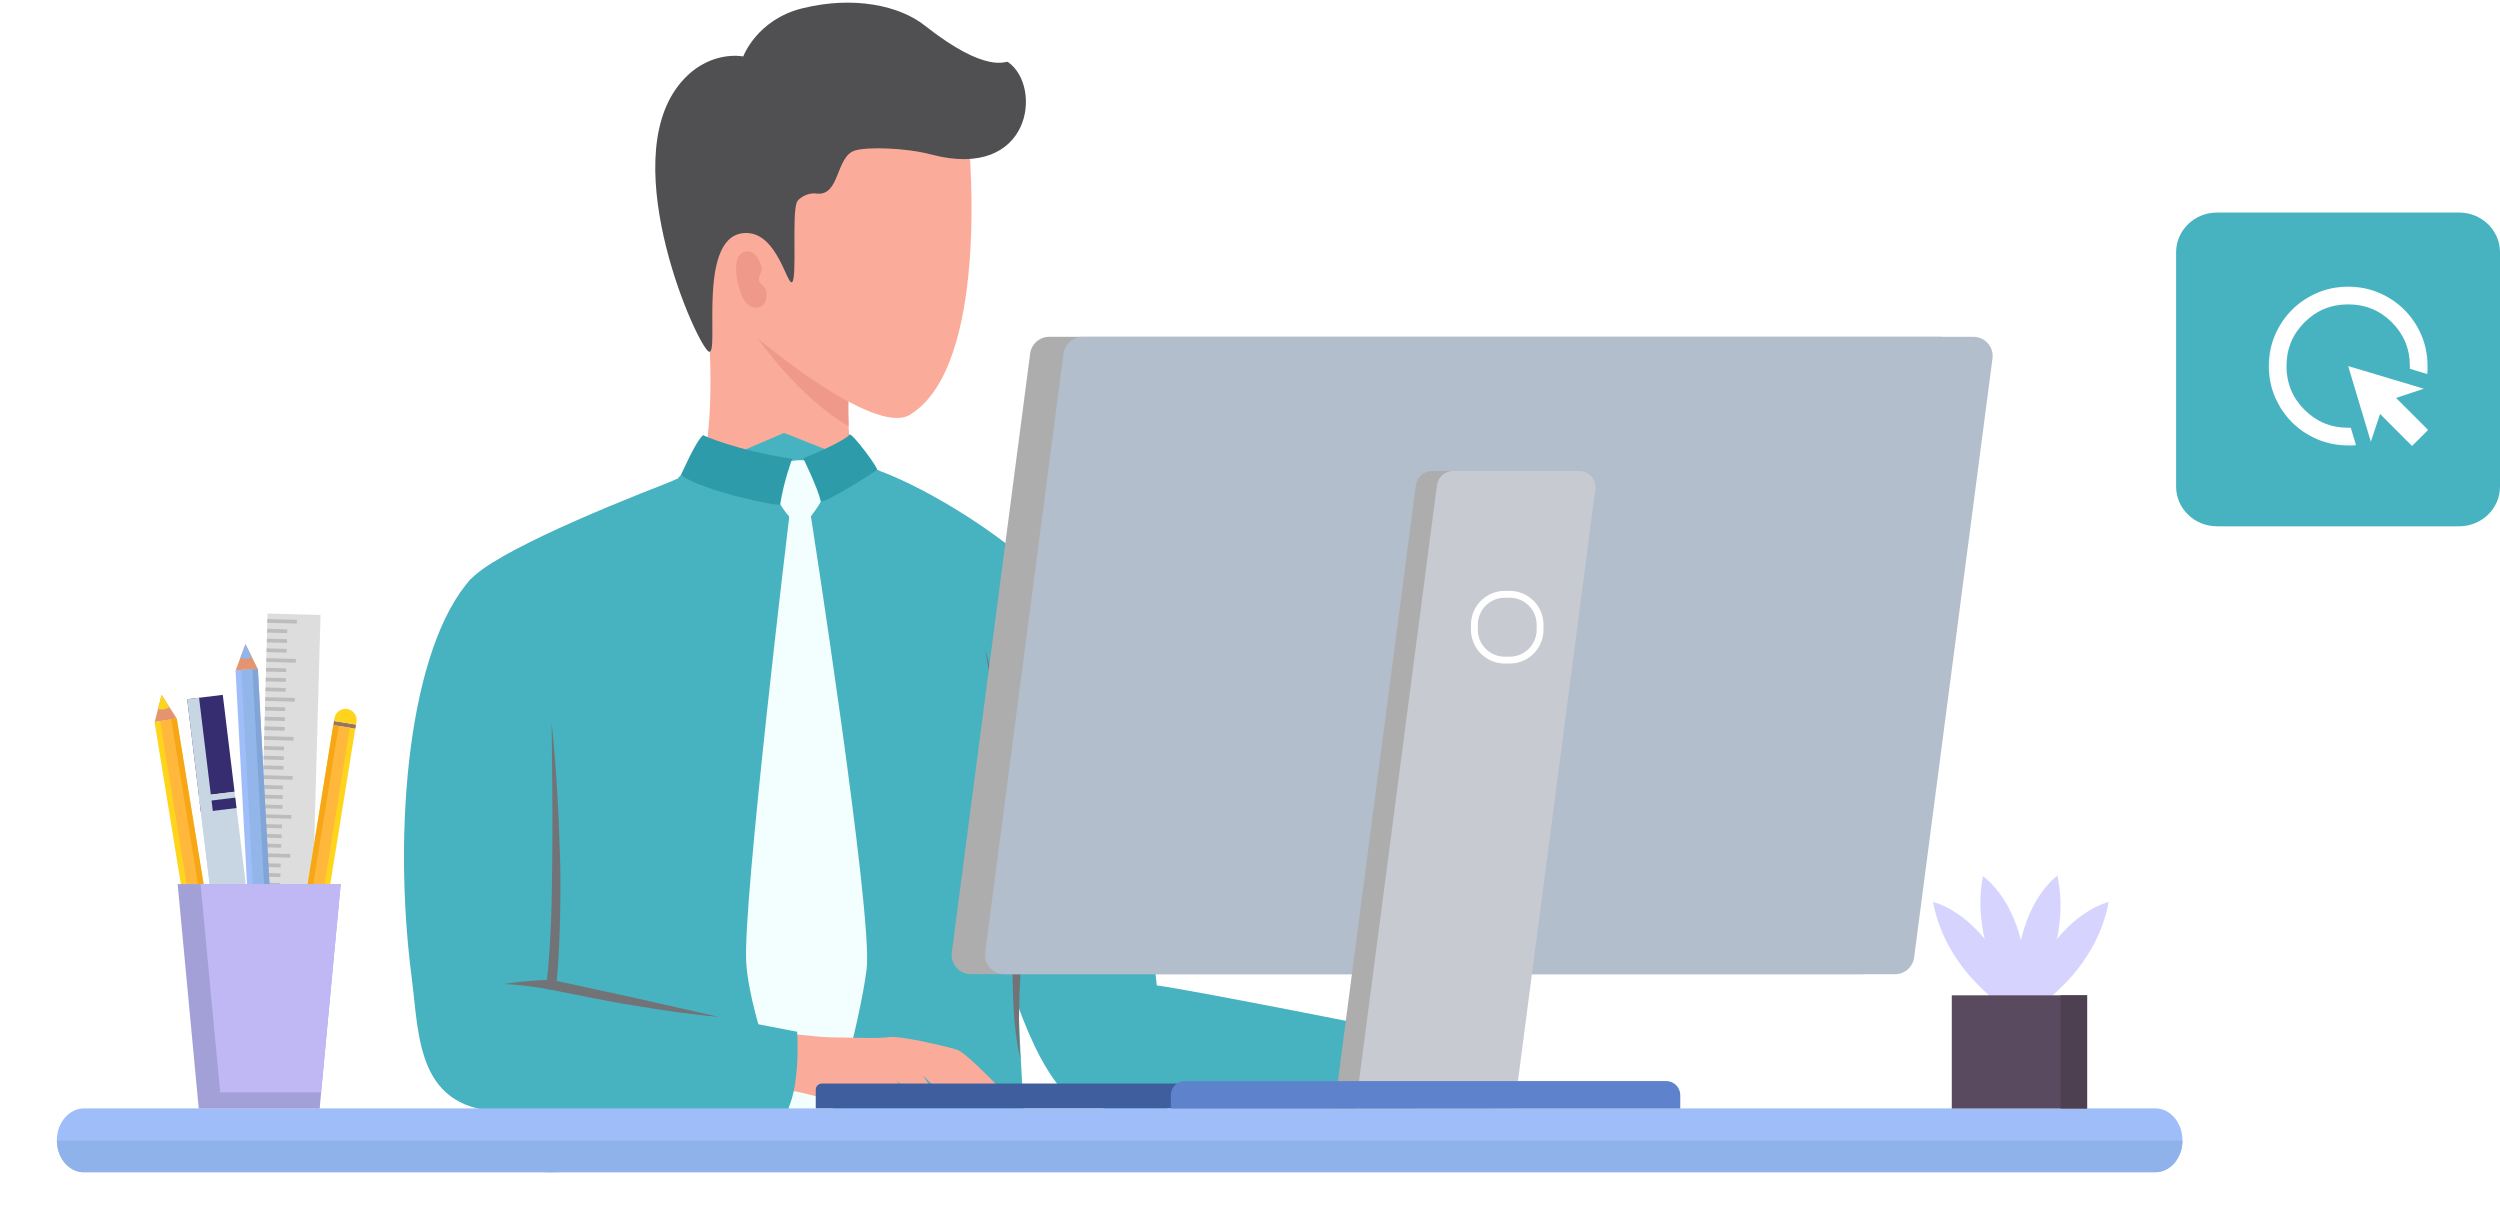 <svg width="247" height="120" viewBox="0 0 247 120" fill="none" xmlns="http://www.w3.org/2000/svg">
<path d="M242.956 21H219.044C216.811 21 215 22.754 215 24.918V48.082C215 50.246 216.811 52 219.044 52H242.956C245.189 52 247 50.246 247 48.082V24.918C247 22.754 245.189 21 242.956 21Z" fill="#47B2C0"/>
<mask id="mask0_10_1231" style="mask-type:alpha" maskUnits="userSpaceOnUse" x="219" y="21" width="26" height="26">
<rect x="219" y="21" width="26" height="26" fill="#D9D9D9"/>
</mask>
<g mask="url(#mask0_10_1231)">
<mask id="mask1_10_1231" style="mask-type:alpha" maskUnits="userSpaceOnUse" x="223" y="27" width="18" height="18">
<rect x="223.334" y="27.5" width="17.333" height="17.333" fill="#D9D9D9"/>
</mask>
<g mask="url(#mask1_10_1231)">
<path d="M232.773 43.975C232.645 43.999 232.518 44.011 232.392 44.011H232.001C230.913 44.011 229.893 43.806 228.939 43.397C227.986 42.987 227.155 42.428 226.447 41.72C225.74 41.012 225.181 40.182 224.771 39.228C224.361 38.275 224.156 37.254 224.156 36.167C224.156 35.079 224.361 34.059 224.771 33.105C225.181 32.151 225.74 31.321 226.447 30.613C227.155 29.905 227.986 29.346 228.939 28.936C229.893 28.527 230.913 28.322 232.001 28.322C233.089 28.322 234.109 28.527 235.063 28.936C236.016 29.346 236.847 29.905 237.555 30.613C238.262 31.321 238.821 32.151 239.231 33.105C239.641 34.059 239.846 35.079 239.846 36.167V36.563C239.846 36.692 239.834 36.824 239.81 36.959L238.095 36.434V36.167C238.095 34.472 237.503 33.033 236.319 31.849C235.135 30.665 233.696 30.073 232.001 30.073C230.306 30.073 228.867 30.665 227.683 31.849C226.499 33.033 225.907 34.472 225.907 36.167C225.907 37.861 226.499 39.3 227.683 40.485C228.867 41.669 230.306 42.261 232.001 42.261H232.258L232.773 43.975ZM238.311 44.066L235.152 40.897L234.239 43.644L232.001 36.167L239.478 38.405L236.732 39.318L239.901 42.477L238.311 44.066Z" fill="white"/>
</g>
</g>
<path d="M68.004 48.855C75.118 50.669 85.449 47.887 85.449 47.887C84.359 47.15 83.95 44.681 83.841 42.117C83.759 40.208 83.841 38.257 83.923 36.839C83.991 35.652 84.086 34.861 84.086 34.861L69.149 25.355C70.634 34.384 70.348 41.981 69.476 45.964C69.094 47.75 68.004 48.855 68.004 48.855Z" fill="#FBAB99"/>
<path d="M74.889 33.47C74.889 33.47 78.991 39.362 83.843 42.104C83.761 40.194 83.843 38.244 83.925 36.825L74.889 33.47Z" fill="#EF998B"/>
<path d="M95.74 14.402C95.74 14.402 97.826 36.157 89.894 40.985C86.323 43.154 74.629 33.252 74.629 33.252C74.629 33.252 66.969 26.637 68.291 18.971C70.772 4.486 93.505 -0.001 95.74 14.416V14.402Z" fill="#FBAB99"/>
<path d="M99.585 6.123C99.367 5.973 97.514 7.378 91.367 2.522C88.873 0.558 84.375 -0.437 79.291 0.817C74.78 1.922 73.431 5.577 73.431 5.577C73.431 5.577 69.887 4.827 67.066 8.401C60.824 16.339 69.001 34.479 70.064 34.752C71.127 35.025 68.728 22.872 73.812 23.022C76.838 23.104 77.792 28.341 78.269 27.864C78.76 27.373 78.228 21.331 78.719 19.994C78.841 19.653 79.714 18.998 80.654 19.121C83.012 19.435 82.535 15.452 84.484 14.866C85.711 14.498 89.472 14.593 91.994 15.261C101.929 17.894 103.033 8.524 99.599 6.137L99.585 6.123Z" fill="#504F52"/>
<path d="M73.376 24.945C73.798 24.754 74.493 24.7 75.011 25.777C75.543 26.868 75.093 26.787 74.984 27.455C74.875 28.123 75.516 28.096 75.693 28.682C75.884 29.255 75.652 30.619 74.466 30.374C73.267 30.115 72.994 28.3 72.858 27.755C72.722 27.209 72.49 25.355 73.376 24.959V24.945Z" fill="#EF998B"/>
<path d="M101.15 109.848C101.559 113.272 102.963 114.854 98.956 115.017C98.956 115.017 89.419 110.721 72.532 115.017C60.087 114.797 51.401 116.927 53.05 115.017C56.525 94.681 51.526 84.233 51.526 84.233C50.872 68.234 44.984 61.21 46.102 57.869C46.511 56.655 49.795 54.759 53.816 52.849C57.836 50.94 62.593 49.017 65.932 47.721L77.463 42.77L87.044 46.575C92.005 48.444 98.997 52.904 102.322 56.232C106.629 60.542 100.673 63.993 100.033 73.704C99.678 79.01 100.864 107.188 101.178 109.848H101.15Z" fill="#47B2C0"/>
<path d="M111.657 111.048H111.63C103.97 110.107 99.104 78.969 99.35 70.308L107.963 58.196C107.963 58.196 111.044 65.875 114.287 97.341C115.596 110.053 116.863 111.048 111.684 111.048H111.657Z" fill="#47B2C0"/>
<path d="M114.261 97.354C118.39 97.927 138.493 101.951 138.493 101.951C138.493 101.951 138.834 107.679 137.648 109.384C137.648 109.384 111.289 109.616 107.569 109.302C103.834 108.989 100.004 99.332 98.573 92.212" fill="#47B2C0"/>
<path d="M97.32 64.061C97.32 64.061 97.988 66.53 98.847 70.267C99.269 72.135 99.719 74.331 100.155 76.691C100.591 79.05 101.014 81.574 101.15 84.179C101.259 86.757 101.15 89.321 101.027 91.708C100.918 94.095 100.809 96.318 100.728 98.227C100.673 100.137 100.646 101.719 100.7 102.837C100.755 103.956 100.823 104.583 100.823 104.583C100.823 104.583 100.782 104.433 100.714 104.133C100.632 103.847 100.55 103.41 100.469 102.851C100.292 101.746 100.128 100.137 100.087 98.214C100.005 96.291 100.046 94.054 100.128 91.653C100.155 90.453 100.196 89.225 100.223 87.971C100.264 86.729 100.305 85.447 100.278 84.192C100.169 81.683 99.787 79.16 99.46 76.8C99.119 74.44 98.724 72.245 98.411 70.349C97.757 66.57 97.32 64.061 97.32 64.061Z" fill="#727377"/>
<path d="M66.966 47.257C66.966 47.257 69.201 45.102 69.474 43.002C69.474 43.002 72.758 45.784 78.264 45.334C78.264 45.334 78.333 46.834 78.81 46.875C79.287 46.916 79.368 45.28 79.368 45.28C79.368 45.28 82.776 44.857 83.934 42.92C83.934 42.92 85.256 46.098 87.014 46.562C87.014 46.562 84.616 47.721 79.232 48.458C73.849 49.194 66.98 47.257 66.98 47.257H66.966Z" fill="#47B2C0"/>
<path d="M78.006 50.803C78.006 50.803 73.359 89.266 73.727 95.104C74.095 100.942 78.661 112.549 80.174 113.094C81.686 113.64 84.971 100.996 85.625 95.731C86.279 90.467 80.078 50.735 80.078 50.735" fill="#F3FEFF"/>
<path d="M77.431 45.798C78.03 45.416 79.652 45.361 80.279 45.648C80.906 45.934 81.547 47.68 81.656 48.171C81.765 48.662 80.634 50.367 80.143 50.981C79.339 51.185 78.017 51.09 78.017 51.09C78.017 51.09 76.599 49.549 76.409 48.076C76.313 47.353 76.913 46.139 77.431 45.798Z" fill="#F3FEFF"/>
<path d="M94.81 103.806C94.046 103.492 88.963 102.292 87.832 102.469C86.7 102.646 83.225 102.483 82.053 102.483C80.881 102.483 77.064 102.005 77.064 102.005L77.487 107.775C78.618 107.666 80.117 108.252 80.935 108.361C81.753 108.47 84.492 108.484 86.182 107.638C86.278 107.584 86.36 107.529 86.455 107.488C87.136 108.089 87.995 108.675 88.936 108.73C88.936 108.73 89.671 108.661 89.603 108.361C89.562 108.211 89.085 107.461 88.595 106.738C89.317 107.475 90.503 108.675 91.866 108.743C91.866 108.743 92.602 108.675 92.534 108.375C92.493 108.198 91.784 107.134 91.212 106.288C91.212 106.288 91.225 106.288 91.239 106.302C91.839 106.834 93.27 108.648 94.96 108.743C94.96 108.743 95.696 108.675 95.627 108.375C95.6 108.266 95.328 107.816 94.973 107.297C95.409 107.625 95.927 107.979 96.568 108.293C98.394 109.193 99.43 108.511 99.43 108.293C99.43 108.075 95.559 104.147 94.782 103.833L94.81 103.806Z" fill="#FBAB99"/>
<path d="M81.21 107.052H139.625C139.966 107.052 140.238 107.325 140.238 107.666V109.521H80.597V107.666C80.597 107.325 80.869 107.052 81.21 107.052Z" fill="#3E5E9E"/>
<path d="M46.566 57.146C40.405 63.897 38.756 81.724 40.664 96.495C41.441 102.524 41.128 109.834 50.082 109.834C57.019 109.834 77.886 109.507 77.886 109.507C79.099 106.847 78.758 101.937 78.758 101.937L54.471 97.273C54.471 97.273 54.471 76.609 52.985 71.617" fill="#47B2C0"/>
<path d="M54.501 71.412C54.951 75.709 55.196 80.032 55.319 84.356C55.401 86.511 55.373 88.68 55.333 90.849C55.278 93.017 55.183 95.186 54.965 97.355L54.583 96.823L62.788 98.609L70.993 100.464C68.199 100.232 65.418 99.809 62.651 99.346C61.261 99.141 59.885 98.855 58.508 98.596L54.379 97.777L53.942 97.695L53.997 97.245C54.242 95.118 54.365 92.976 54.447 90.835C54.542 88.68 54.528 86.538 54.569 84.383C54.61 80.073 54.542 75.763 54.501 71.44V71.412Z" fill="#727377"/>
<path d="M54.444 97.777C54.444 97.777 53.299 97.573 52.14 97.423C50.982 97.273 49.81 97.218 49.81 97.218C49.81 97.218 50.968 97.027 52.154 96.932C53.326 96.836 54.525 96.795 54.525 96.795L54.444 97.777Z" fill="#727377"/>
<path d="M78.266 45.334C78.266 45.334 77.448 47.503 77.08 49.835C76.916 50.081 69.325 48.485 67.28 46.93C67.28 46.93 68.807 43.438 69.475 43.002C69.475 43.002 72.664 44.488 78.266 45.334Z" fill="#2D9BAA"/>
<path d="M79.358 45.279C79.358 45.279 80.803 48.212 81.103 49.562C81.784 49.576 86.487 46.575 86.65 46.425C86.814 46.275 84.279 42.865 83.938 42.92C83.802 43.22 82.193 44.134 79.372 45.279H79.358Z" fill="#2D9BAA"/>
<path d="M8.301 115.808H212.942C214.418 115.808 215.627 114.404 215.627 112.658C215.627 110.926 214.43 109.507 212.942 109.507H8.301C6.813 109.521 5.615 110.926 5.615 112.671C5.615 114.404 6.813 115.822 8.301 115.822V115.808Z" fill="#9FBDF9"/>
<path d="M215.629 112.671C215.629 114.404 214.432 115.822 212.944 115.822H8.303C7.559 115.822 6.885 115.467 6.408 114.908C5.92 114.335 5.629 113.544 5.629 112.685H215.641L215.629 112.671Z" fill="#8FB2EA"/>
<path d="M183.936 96.25H95.918C94.773 96.25 93.887 95.24 94.037 94.108L101.779 34.927C101.901 33.986 102.705 33.277 103.659 33.277H191.677C192.822 33.277 193.708 34.286 193.558 35.418L185.817 94.599C185.694 95.54 184.89 96.25 183.936 96.25Z" fill="#ADADAD"/>
<path d="M187.235 96.25H99.217C98.072 96.25 97.186 95.24 97.336 94.108L105.077 34.927C105.2 33.986 106.004 33.277 106.958 33.277H194.976C196.121 33.277 197.007 34.286 196.857 35.418L189.115 94.599C188.993 95.54 188.189 96.25 187.235 96.25Z" fill="#B3BECC"/>
<path d="M147.533 109.521H131.832L139.887 47.939C139.996 47.135 140.677 46.534 141.482 46.534H153.939C154.906 46.534 155.67 47.394 155.533 48.362L147.533 109.521Z" fill="#ADADAD"/>
<path d="M149.618 109.521H133.917L141.972 47.939C142.081 47.135 142.762 46.534 143.567 46.534H156.024C156.991 46.534 157.755 47.394 157.618 48.362L149.618 109.521Z" fill="#C7CAD0"/>
<path d="M117.054 106.807H164.62C165.384 106.807 166.011 107.434 166.011 108.198V109.521H115.678V108.198C115.678 107.434 116.305 106.807 117.068 106.807H117.054Z" fill="#5E83CC"/>
<path d="M25.221 104.419L30.453 104.564L31.668 60.758L26.437 60.612L25.221 104.419Z" fill="#DDDDDD"/>
<path d="M26.389 62.498L28.378 62.553L28.388 62.185L26.399 62.13L26.389 62.498Z" fill="#BCBCBC"/>
<path d="M26.364 63.467L28.354 63.523L28.364 63.154L26.375 63.099L26.364 63.467Z" fill="#BCBCBC"/>
<path d="M26.33 64.423L28.319 64.478L28.329 64.11L26.34 64.055L26.33 64.423Z" fill="#BCBCBC"/>
<path d="M26.28 66.349L28.27 66.404L28.28 66.036L26.291 65.981L26.28 66.349Z" fill="#BCBCBC"/>
<path d="M26.249 67.318L28.238 67.373L28.248 67.005L26.259 66.95L26.249 67.318Z" fill="#BCBCBC"/>
<path d="M26.225 68.288L28.214 68.343L28.224 67.975L26.235 67.919L26.225 68.288Z" fill="#BCBCBC"/>
<path d="M26.18 70.199L28.169 70.255L28.179 69.887L26.19 69.831L26.18 70.199Z" fill="#BCBCBC"/>
<path d="M26.154 71.183L28.144 71.238L28.154 70.87L26.165 70.814L26.154 71.183Z" fill="#BCBCBC"/>
<path d="M26.121 72.138L28.11 72.194L28.121 71.826L26.131 71.77L26.121 72.138Z" fill="#BCBCBC"/>
<path d="M26.07 74.078L28.06 74.133L28.07 73.765L26.081 73.709L26.07 74.078Z" fill="#BCBCBC"/>
<path d="M26.04 75.033L28.029 75.089L28.04 74.721L26.05 74.665L26.04 75.033Z" fill="#BCBCBC"/>
<path d="M26.015 75.989L28.004 76.044L28.014 75.676L26.025 75.621L26.015 75.989Z" fill="#BCBCBC"/>
<path d="M25.956 77.928L27.945 77.984L27.956 77.615L25.966 77.56L25.956 77.928Z" fill="#BCBCBC"/>
<path d="M25.945 78.884L27.935 78.939L27.945 78.571L25.956 78.516L25.945 78.884Z" fill="#BCBCBC"/>
<path d="M25.914 79.854L27.903 79.909L27.913 79.541L25.924 79.486L25.914 79.854Z" fill="#BCBCBC"/>
<path d="M25.861 81.779L27.851 81.834L27.861 81.466L25.872 81.411L25.861 81.779Z" fill="#BCBCBC"/>
<path d="M25.834 82.749L27.823 82.804L27.834 82.436L25.844 82.38L25.834 82.749Z" fill="#BCBCBC"/>
<path d="M25.792 83.704L27.781 83.759L27.791 83.391L25.802 83.336L25.792 83.704Z" fill="#BCBCBC"/>
<path d="M25.736 85.643L27.726 85.698L27.736 85.33L25.747 85.275L25.736 85.643Z" fill="#BCBCBC"/>
<path d="M25.708 86.599L27.697 86.654L27.707 86.286L25.718 86.231L25.708 86.599Z" fill="#BCBCBC"/>
<path d="M25.695 87.555L27.684 87.61L27.694 87.242L25.705 87.187L25.695 87.555Z" fill="#BCBCBC"/>
<path d="M25.639 89.494L27.628 89.549L27.638 89.181L25.649 89.126L25.639 89.494Z" fill="#BCBCBC"/>
<path d="M25.61 90.45L27.6 90.505L27.61 90.137L25.621 90.082L25.61 90.45Z" fill="#BCBCBC"/>
<path d="M25.582 91.406L27.571 91.461L27.581 91.093L25.592 91.038L25.582 91.406Z" fill="#BCBCBC"/>
<path d="M25.526 93.345L27.516 93.4L27.526 93.032L25.537 92.977L25.526 93.345Z" fill="#BCBCBC"/>
<path d="M25.499 94.301L27.488 94.356L27.498 93.988L25.509 93.933L25.499 94.301Z" fill="#BCBCBC"/>
<path d="M25.488 95.275L27.477 95.33L27.487 94.962L25.498 94.907L25.488 95.275Z" fill="#BCBCBC"/>
<path d="M25.432 97.195L27.421 97.251L27.431 96.883L25.442 96.827L25.432 97.195Z" fill="#BCBCBC"/>
<path d="M25.401 98.165L27.391 98.22L27.401 97.852L25.412 97.797L25.401 98.165Z" fill="#BCBCBC"/>
<path d="M25.376 99.135L27.365 99.19L27.375 98.822L25.386 98.766L25.376 99.135Z" fill="#BCBCBC"/>
<path d="M25.317 101.06L27.307 101.115L27.317 100.747L25.328 100.692L25.317 101.06Z" fill="#BCBCBC"/>
<path d="M25.289 102.016L27.278 102.071L27.288 101.703L25.299 101.648L25.289 102.016Z" fill="#BCBCBC"/>
<path d="M25.265 102.972L27.254 103.027L27.264 102.659L25.275 102.604L25.265 102.972Z" fill="#BCBCBC"/>
<path d="M25.336 100.092L28.252 100.173L28.262 99.805L25.347 99.724L25.336 100.092Z" fill="#BCBCBC"/>
<path d="M25.236 103.956L28.151 104.037L28.162 103.669L25.246 103.588L25.236 103.956Z" fill="#BCBCBC"/>
<path d="M26.406 61.53L29.321 61.611L29.331 61.243L26.416 61.162L26.406 61.53Z" fill="#BCBCBC"/>
<path d="M26.311 65.394L29.227 65.475L29.237 65.107L26.321 65.026L26.311 65.394Z" fill="#BCBCBC"/>
<path d="M26.199 69.245L29.114 69.326L29.125 68.958L26.209 68.877L26.199 69.245Z" fill="#BCBCBC"/>
<path d="M26.084 73.096L29 73.177L29.01 72.809L26.095 72.728L26.084 73.096Z" fill="#BCBCBC"/>
<path d="M25.99 76.96L28.905 77.041L28.916 76.673L26 76.592L25.99 76.96Z" fill="#BCBCBC"/>
<path d="M25.875 80.811L28.791 80.892L28.801 80.524L25.886 80.443L25.875 80.811Z" fill="#BCBCBC"/>
<path d="M25.764 84.662L28.68 84.743L28.69 84.374L25.774 84.293L25.764 84.662Z" fill="#BCBCBC"/>
<path d="M25.655 88.526L28.57 88.607L28.581 88.239L25.665 88.158L25.655 88.526Z" fill="#BCBCBC"/>
<path d="M25.554 92.377L28.47 92.458L28.48 92.09L25.564 92.009L25.554 92.377Z" fill="#BCBCBC"/>
<path d="M25.446 96.241L28.361 96.322L28.372 95.954L25.456 95.873L25.446 96.241Z" fill="#BCBCBC"/>
<path d="M27.948 102.524L30.128 102.875L35.103 71.999L32.923 71.647L27.948 102.524Z" fill="#FFD41D"/>
<path d="M32.938 71.641L35.117 71.993L35.182 71.589L33.003 71.237L32.938 71.641Z" fill="#99735E"/>
<path d="M33.002 71.235L35.183 71.59L35.224 71.317C35.319 70.717 34.91 70.144 34.31 70.049C33.711 69.953 33.138 70.362 33.043 70.962L33.002 71.235Z" fill="#FFD41D"/>
<path d="M27.96 102.51L28.287 103.792L28.641 105.183L29.418 103.983L30.127 102.865L27.96 102.51Z" fill="#E59470"/>
<path d="M28.286 103.792L28.64 105.183L29.417 103.97C29.254 103.86 29.063 103.792 28.859 103.751C28.668 103.724 28.463 103.738 28.286 103.779V103.792Z" fill="#FFD41D"/>
<path d="M27.953 102.511L29.043 102.687L34.023 71.812L32.934 71.636L27.953 102.511Z" fill="#F7A616"/>
<path d="M28.488 102.602L29.578 102.778L34.559 71.903L33.469 71.727L28.488 102.602Z" fill="#FFB83B"/>
<path d="M17.448 70.979L15.269 71.334L20.281 102.204L22.461 101.849L17.448 70.979Z" fill="#FFD41D"/>
<path d="M22.479 101.852L20.3 102.206L20.365 102.61L22.545 102.256L22.479 101.852Z" fill="#99735E"/>
<path d="M22.533 102.251L20.352 102.606L20.393 102.878C20.489 103.478 21.061 103.888 21.661 103.792C22.261 103.697 22.669 103.124 22.574 102.524L22.533 102.251Z" fill="#E8613D"/>
<path d="M17.452 70.976L16.744 69.871L15.967 68.657L15.612 70.049L15.285 71.331L17.452 70.976Z" fill="#E59470"/>
<path d="M16.743 69.871L15.966 68.657L15.611 70.049C15.802 70.103 16.007 70.117 16.197 70.076C16.388 70.049 16.579 69.967 16.743 69.871Z" fill="#FFD41D"/>
<path d="M17.461 70.967L16.371 71.144L21.384 102.014L22.474 101.837L17.461 70.967Z" fill="#F7A616"/>
<path d="M16.911 71.067L15.821 71.244L20.834 102.114L21.924 101.937L16.911 71.067Z" fill="#FFB83B"/>
<path d="M25.474 66.097L23.27 66.216L24.949 97.445L27.154 97.327L25.474 66.097Z" fill="#9FBDF9"/>
<path d="M27.163 97.321L24.958 97.44L24.98 97.849L27.185 97.73L27.163 97.321Z" fill="#99735E"/>
<path d="M27.183 97.736L24.988 97.859V98.132C25.029 98.746 25.561 99.21 26.16 99.168C26.774 99.141 27.237 98.623 27.196 98.009V97.736H27.183Z" fill="#E8613D"/>
<path d="M25.48 66.107L24.894 64.934L24.254 63.638L23.75 64.988L23.286 66.216L25.48 66.107Z" fill="#E59470"/>
<path d="M24.892 64.934L24.251 63.638L23.747 64.988C23.924 65.057 24.129 65.097 24.333 65.084C24.538 65.084 24.715 65.016 24.892 64.934Z" fill="#92B6EA"/>
<path d="M25.482 66.101L24.38 66.16L26.064 97.39L27.167 97.33L25.482 66.101Z" fill="#82A5D8"/>
<path d="M24.941 66.126L23.839 66.186L25.518 97.415L26.62 97.356L24.941 66.126Z" fill="#92B6EA"/>
<path d="M22.011 68.652L18.493 69.08L19.656 78.652L23.174 78.224L22.011 68.652Z" fill="#362D70"/>
<path d="M23.174 78.225L19.656 78.653L22.332 100.682L25.849 100.254L23.174 78.225Z" fill="#C7D6E2"/>
<path d="M23.244 78.803L19.727 79.231L19.852 80.26L23.369 79.832L23.244 78.803Z" fill="#362D70"/>
<g style="mix-blend-mode:soft-light">
<path d="M19.667 68.937L18.49 69.08L22.328 100.682L23.506 100.538L19.667 68.937Z" fill="#C7D6E2"/>
</g>
<path d="M33.66 87.343L31.724 107.925L31.588 109.521H19.635L17.55 87.343H33.66Z" fill="#A3A0D8"/>
<path d="M33.663 87.343L31.727 107.925H21.751L19.815 87.343H33.663Z" fill="#BFB8F4"/>
<path d="M198.45 99.769C198.45 99.769 192.317 96.181 190.981 89.116C190.981 89.116 196.76 90.317 199.65 99.769" fill="#D6D4FF"/>
<path d="M200.876 99.769C200.876 99.769 207.009 96.181 208.345 89.116C208.345 89.116 202.566 90.317 199.677 99.769" fill="#D6D4FF"/>
<path d="M199.027 99.196C199.027 99.196 194.597 93.631 195.906 86.566C195.906 86.566 200.867 89.771 200.158 99.632" fill="#D6D4FF"/>
<path d="M200.452 99.209C200.452 99.209 204.745 93.535 203.273 86.511C203.273 86.511 198.394 89.839 199.334 99.673" fill="#D6D4FF"/>
<path d="M206.207 98.337H192.837V109.521H206.207V98.337Z" fill="#594A5F"/>
<path d="M206.206 98.337H203.575V109.521H206.206V98.337Z" fill="#4C4051"/>
<g filter="url(#filter0_d_10_1231)">
<path d="M148.659 61.557H149.172C151.002 61.557 152.497 60.059 152.497 58.225V57.712C152.497 55.878 151.002 54.38 149.172 54.38H148.659C146.829 54.38 145.333 55.878 145.333 57.712V58.225C145.333 60.059 146.829 61.557 148.659 61.557ZM146.01 57.712C146.01 56.249 147.199 55.057 148.659 55.057H149.172C150.631 55.057 151.821 56.249 151.821 57.712V58.225C151.821 59.688 150.631 60.879 149.172 60.879H148.659C147.199 60.879 146.01 59.688 146.01 58.225V57.712Z" fill="white"/>
</g>
<defs>
<filter id="filter0_d_10_1231" x="141.333" y="54.38" width="15.164" height="15.177" filterUnits="userSpaceOnUse" color-interpolation-filters="sRGB">
<feFlood flood-opacity="0" result="BackgroundImageFix"/>
<feColorMatrix in="SourceAlpha" type="matrix" values="0 0 0 0 0 0 0 0 0 0 0 0 0 0 0 0 0 0 127 0" result="hardAlpha"/>
<feOffset dy="4"/>
<feGaussianBlur stdDeviation="2"/>
<feComposite in2="hardAlpha" operator="out"/>
<feColorMatrix type="matrix" values="0 0 0 0 0 0 0 0 0 0 0 0 0 0 0 0 0 0 0.25 0"/>
<feBlend mode="normal" in2="BackgroundImageFix" result="effect1_dropShadow_10_1231"/>
<feBlend mode="normal" in="SourceGraphic" in2="effect1_dropShadow_10_1231" result="shape"/>
</filter>
</defs>
</svg>
